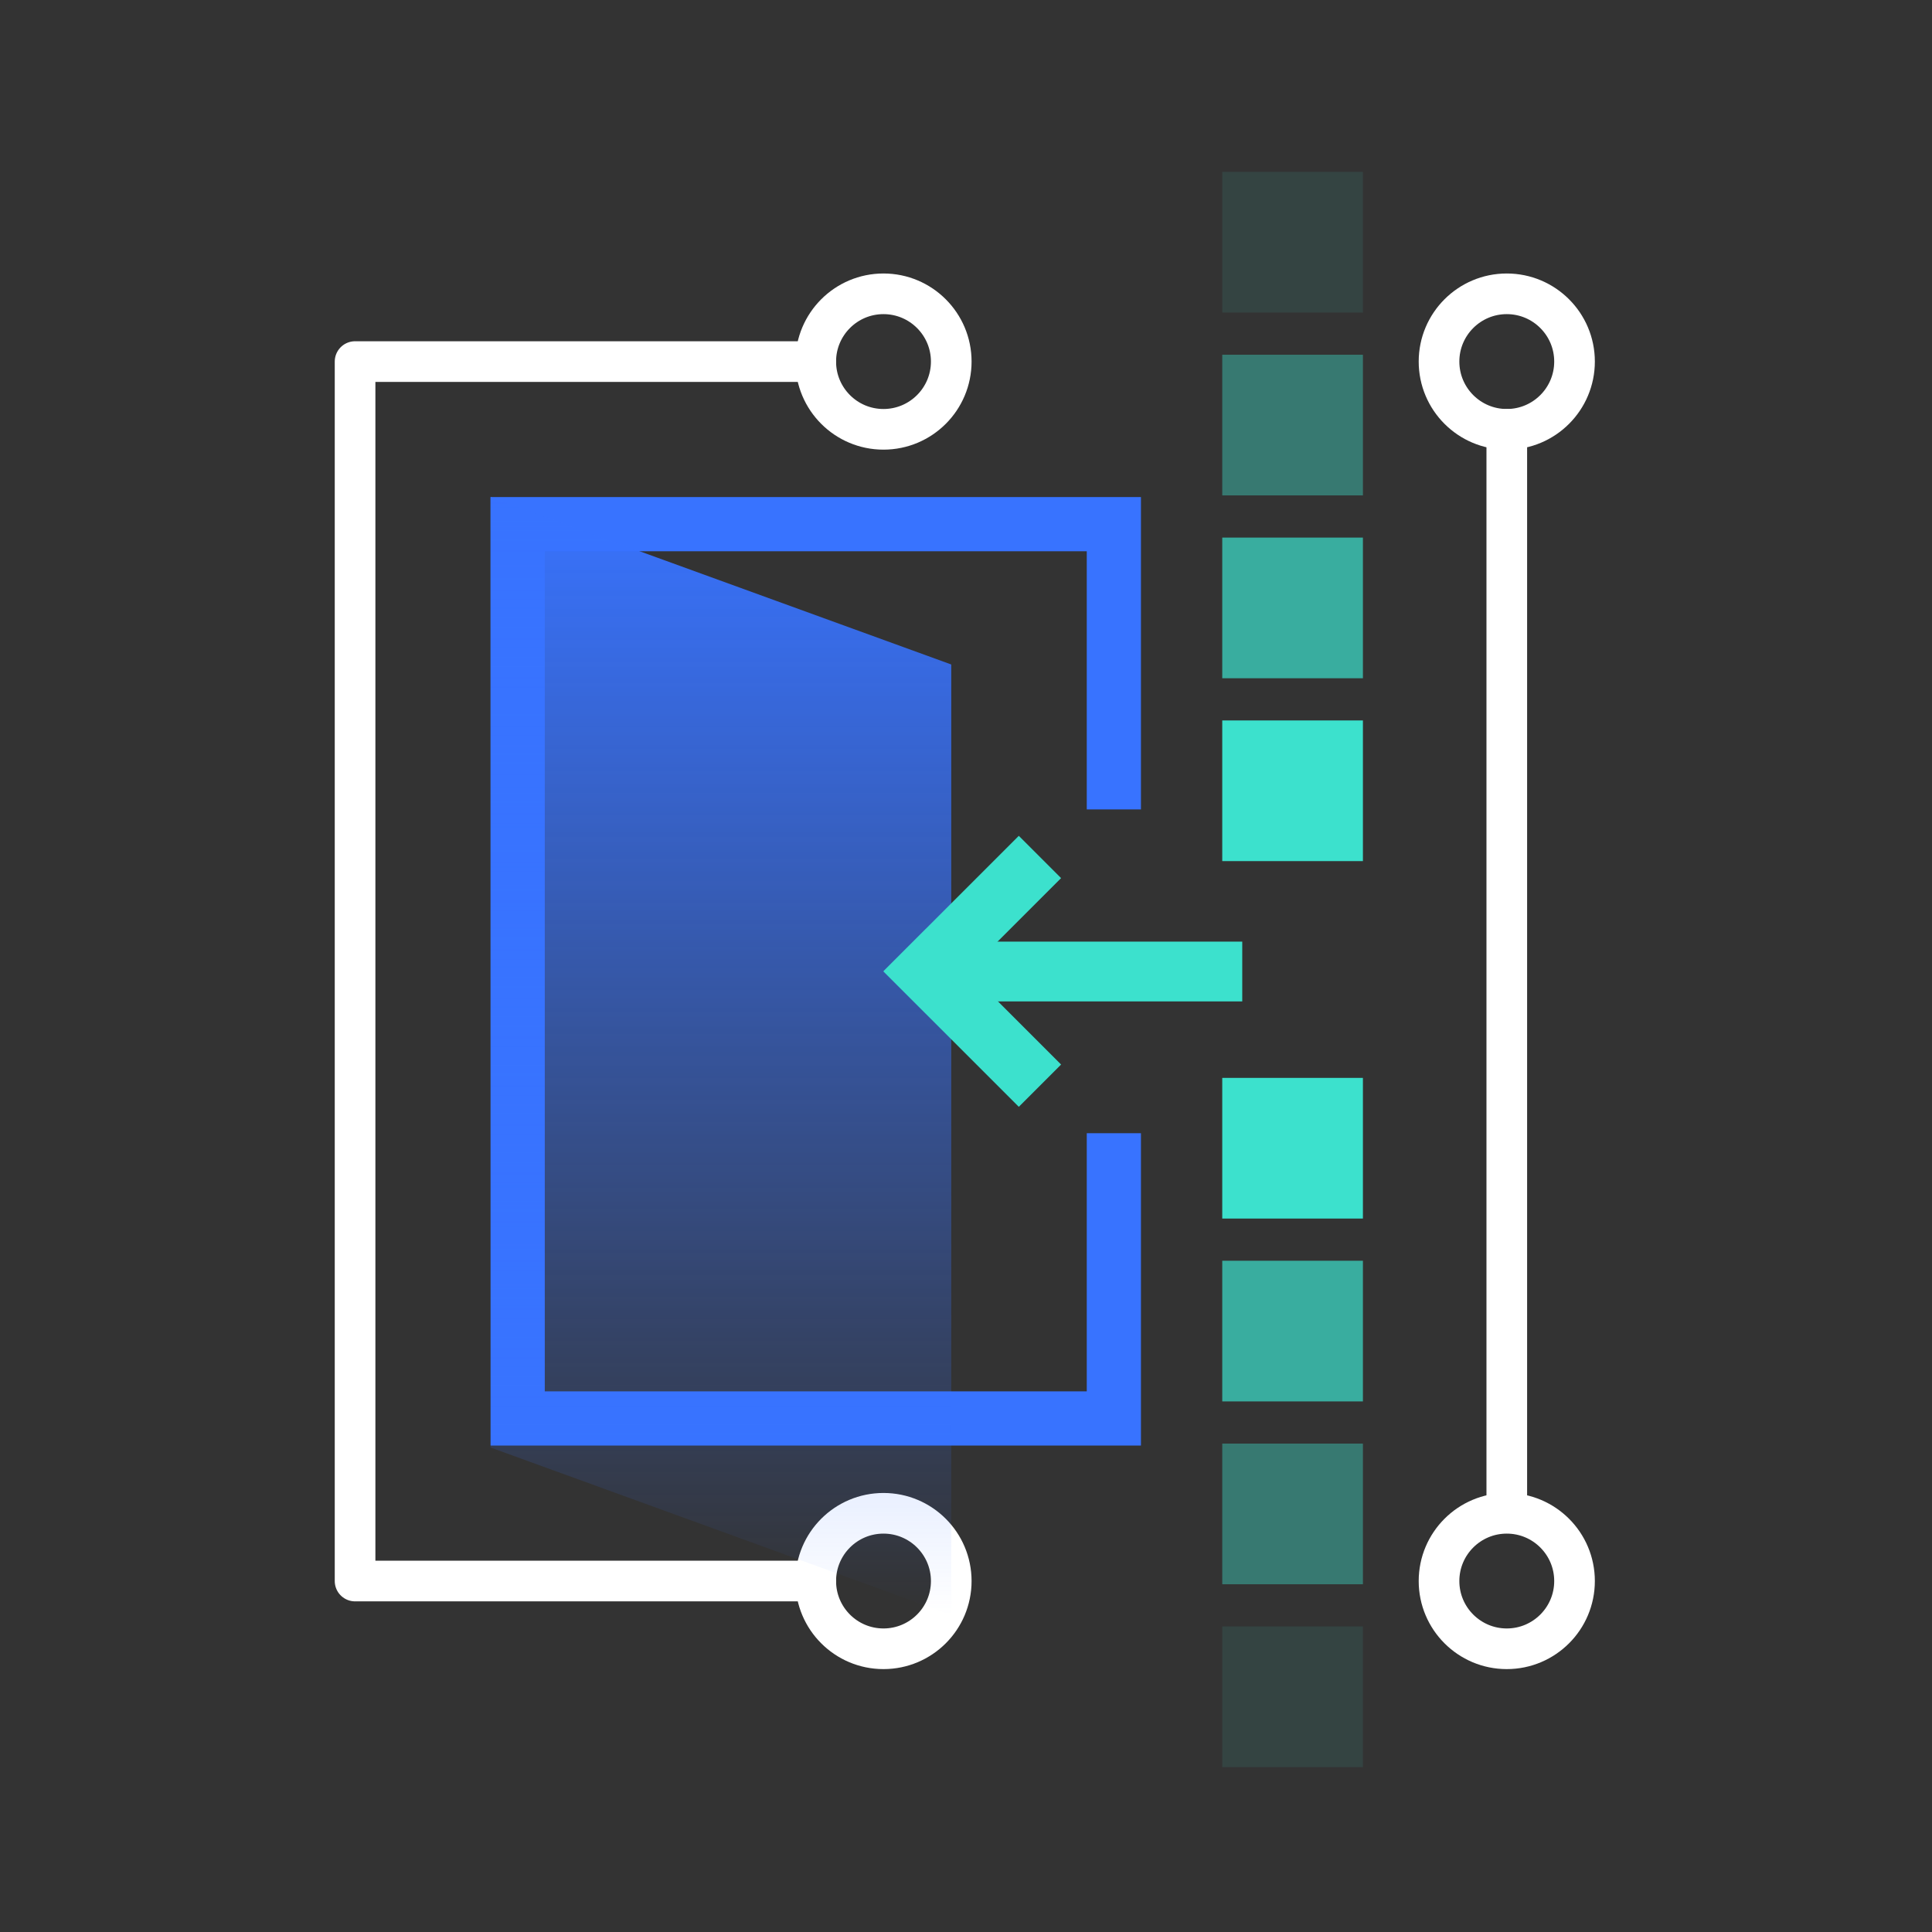 <svg width="79" height="79" viewBox="0 0 79 79" fill="none" xmlns="http://www.w3.org/2000/svg">
<rect x="0" y="0" width="79" height="79" fill="#333333" stroke="none"/>
<path d="M33.356 64.649H14.519V14.785H33.356" stroke="white" stroke-width="1.662" stroke-linecap="round" stroke-linejoin="round"/>
<path d="M61.613 17.555V61.602" stroke="white" stroke-width="1.662" stroke-linecap="round" stroke-linejoin="round"/>
<path fill-rule="evenodd" clip-rule="evenodd" d="M36.126 67.419C34.596 67.419 33.356 66.179 33.356 64.649C33.356 63.119 34.596 61.879 36.126 61.879C37.656 61.879 38.897 63.119 38.897 64.649C38.897 66.179 37.656 67.419 36.126 67.419Z" stroke="white" stroke-width="1.662"/>
<path fill-rule="evenodd" clip-rule="evenodd" d="M36.126 17.555C34.596 17.555 33.356 16.314 33.356 14.784C33.356 13.255 34.596 12.014 36.126 12.014C37.656 12.014 38.897 13.255 38.897 14.784C38.897 16.314 37.656 17.555 36.126 17.555Z" stroke="white" stroke-width="1.662"/>
<path fill-rule="evenodd" clip-rule="evenodd" d="M61.612 17.555C60.083 17.555 58.842 16.314 58.842 14.784C58.842 13.255 60.083 12.014 61.612 12.014C63.142 12.014 64.383 13.255 64.383 14.784C64.383 16.314 63.142 17.555 61.612 17.555Z" stroke="white" stroke-width="1.662"/>
<path fill-rule="evenodd" clip-rule="evenodd" d="M61.612 67.419C60.083 67.419 58.842 66.179 58.842 64.649C58.842 63.119 60.083 61.879 61.612 61.879C63.142 61.879 64.383 63.119 64.383 64.649C64.383 66.179 63.142 67.419 61.612 67.419Z" stroke="white" stroke-width="1.662"/>
<path d="M45.546 46.337V58.001H21.168V21.433H45.546V33.097" stroke="#3873FF" stroke-width="2.216"/>
<path d="M20.06 20.325L38.897 27.171V66.035L20.06 59.189V20.325Z" fill="url(#paint0_linear_481_2177)"/>
<rect width="2.445" height="11.735" transform="matrix(0 -1 -1 0 50.796 40.948)" fill="#3CE1CD"/>
<path d="M41.659 45.258L43.388 43.529L37.856 37.997L36.127 39.726L41.659 45.258Z" fill="#3CE1CD"/>
<path d="M41.659 34.177L43.388 35.906L37.856 41.437L36.127 39.709L41.659 34.177Z" fill="#3CE1CD"/>
<rect opacity="0.1" x="49.978" y="7.028" width="5.752" height="5.752" fill="#3CE1CD"/>
<rect opacity="0.4" x="49.978" y="14.505" width="5.752" height="5.752" fill="#3CE1CD"/>
<rect opacity="0.7" x="49.978" y="21.982" width="5.752" height="5.752" fill="#3CE1CD"/>
<rect x="49.978" y="29.459" width="5.752" height="5.752" fill="#3CE1CD"/>
<rect opacity="0.1" width="5.752" height="5.752" transform="matrix(1 0 0 -1 49.978 72.258)" fill="#3CE1CD"/>
<rect opacity="0.4" width="5.752" height="5.752" transform="matrix(1 0 0 -1 49.978 64.781)" fill="#3CE1CD"/>
<rect opacity="0.7" width="5.752" height="5.752" transform="matrix(1 0 0 -1 49.978 57.304)" fill="#3CE1CD"/>
<rect width="5.752" height="5.752" transform="matrix(1 0 0 -1 49.978 49.827)" fill="#3CE1CD"/>
<defs>
<linearGradient id="paint0_linear_481_2177" x1="29.479" y1="20.325" x2="29.479" y2="66.035" gradientUnits="userSpaceOnUse">
<stop stop-color="#3873FF"/>
<stop offset="1" stop-color="#3873FF" stop-opacity="0"/>
</linearGradient>
</defs>
</svg>
